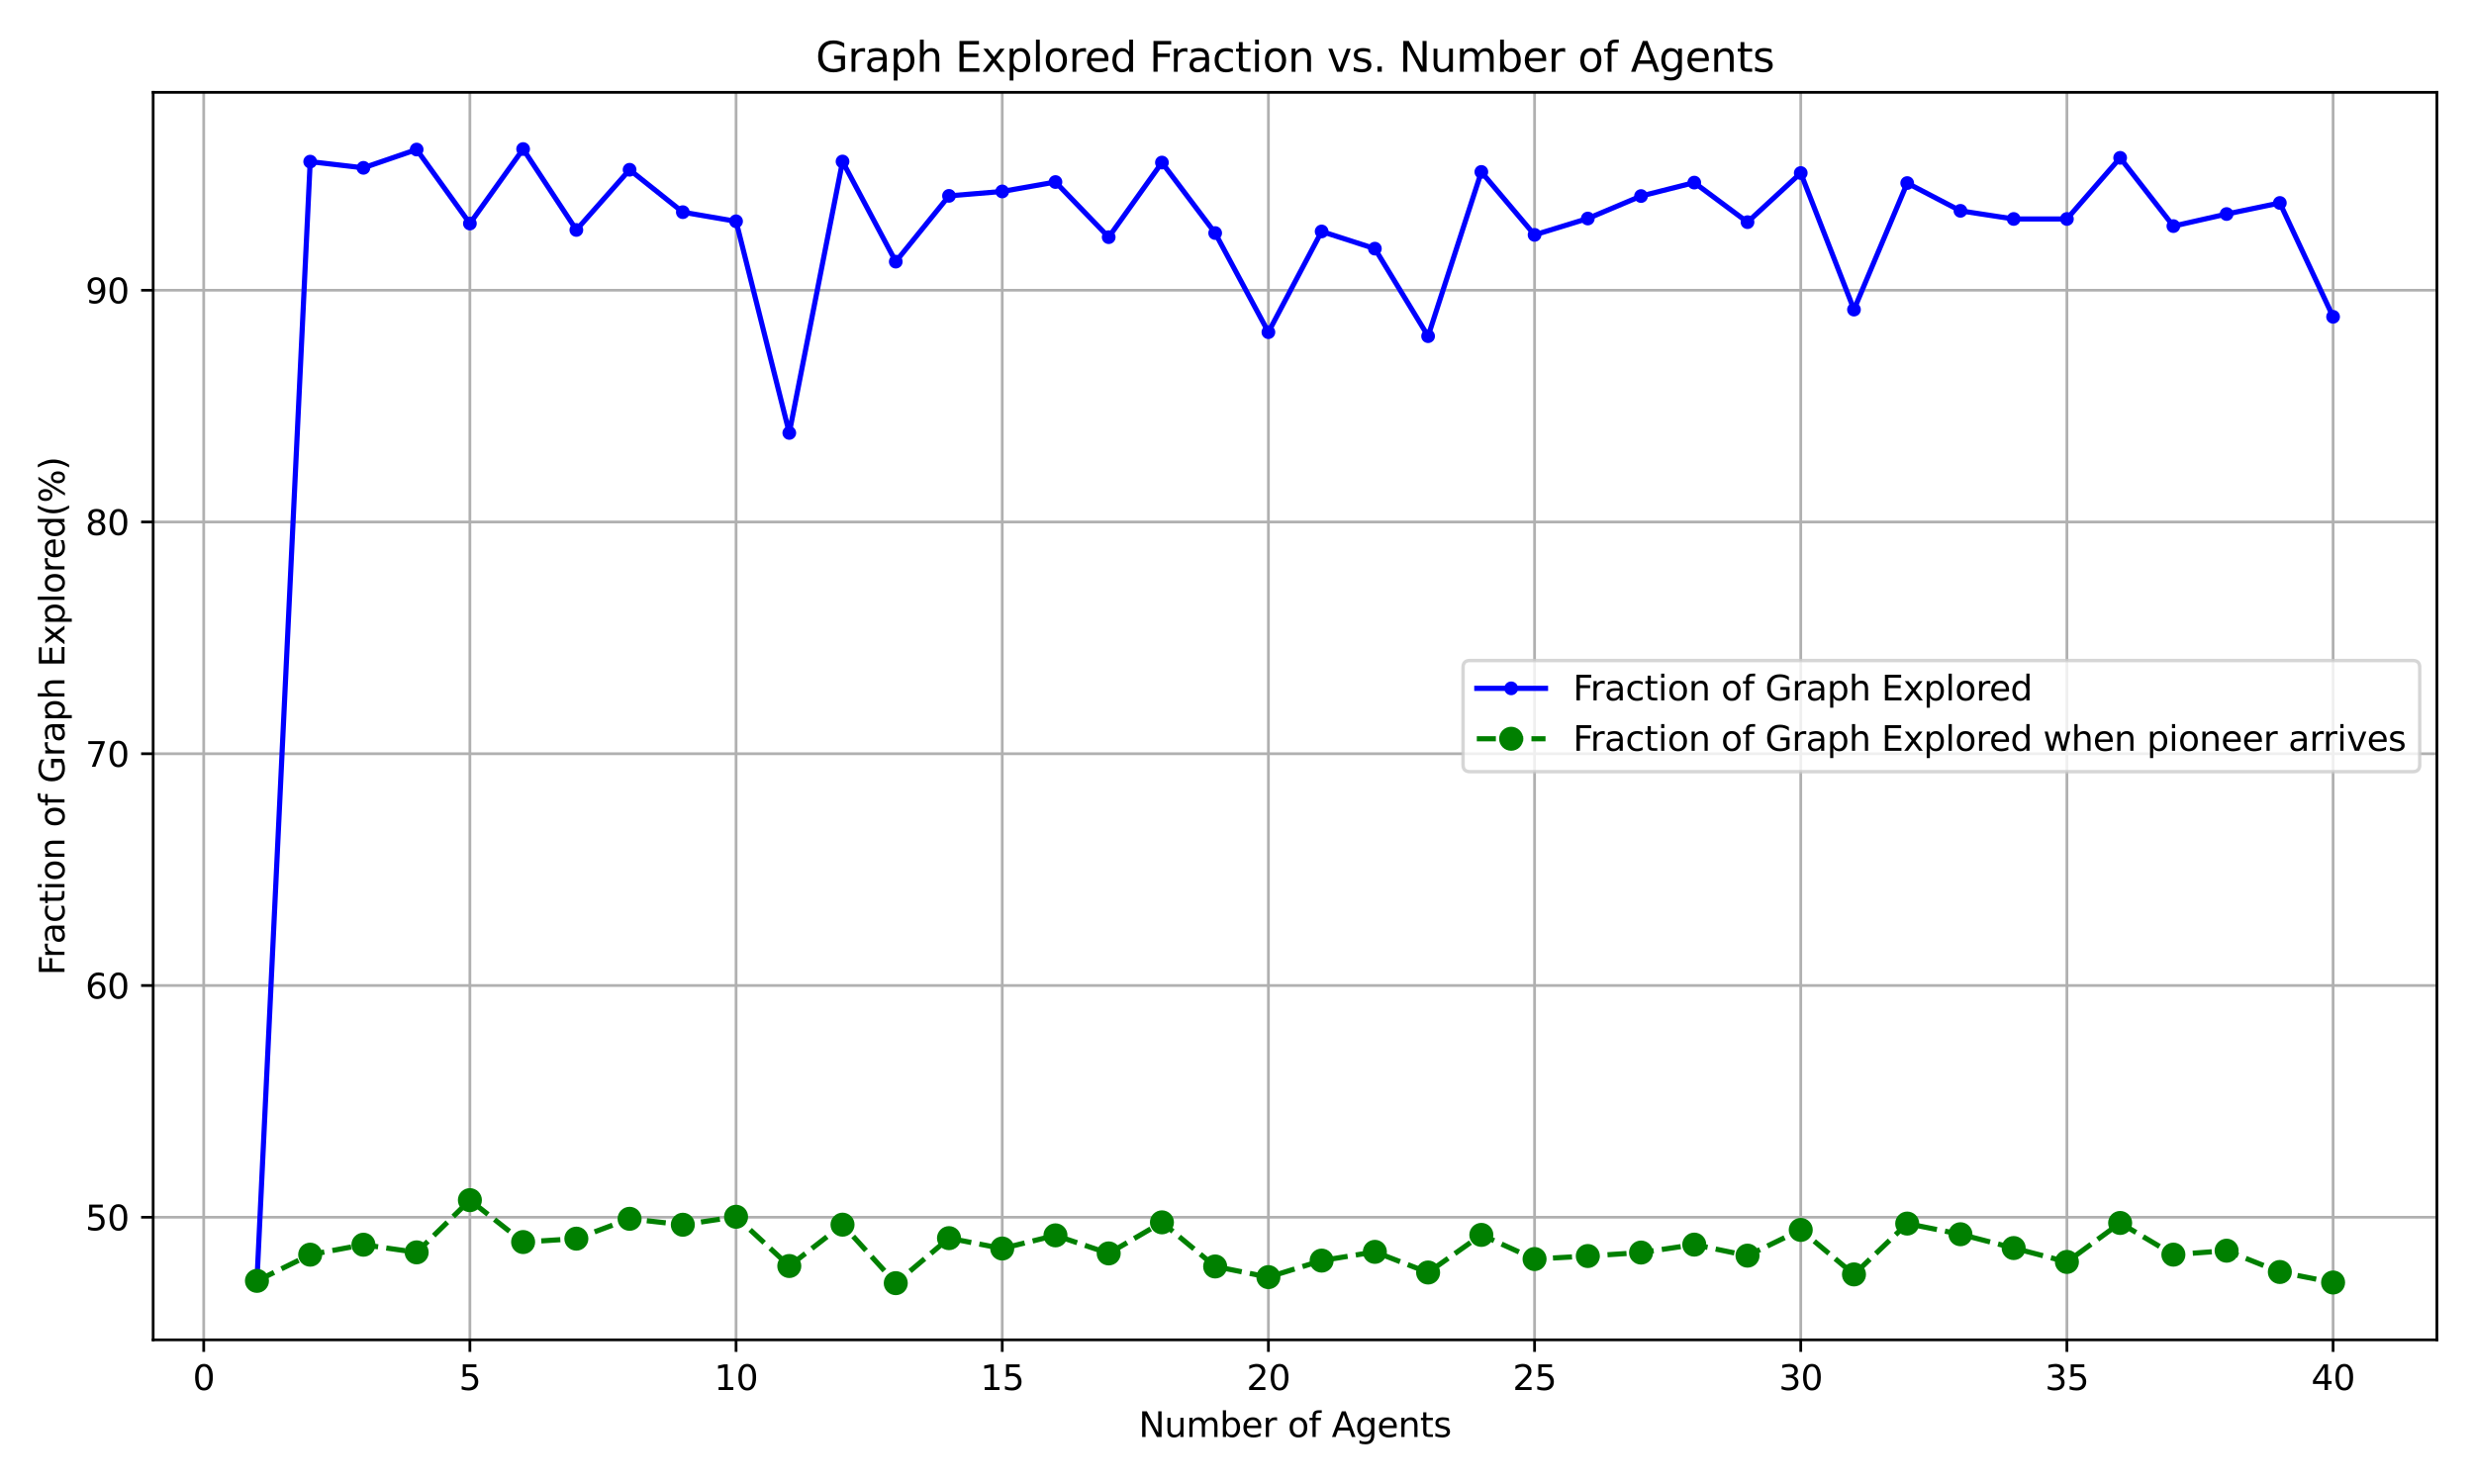 <?xml version="1.0" encoding="utf-8" standalone="no"?>
<!DOCTYPE svg PUBLIC "-//W3C//DTD SVG 1.1//EN"
  "http://www.w3.org/Graphics/SVG/1.1/DTD/svg11.dtd">
<svg xmlns:xlink="http://www.w3.org/1999/xlink" width="720pt" height="432pt" viewBox="0 0 720 432" xmlns="http://www.w3.org/2000/svg" version="1.1">
 <defs>
  <style type="text/css">*{stroke-linejoin: round; stroke-linecap: butt}</style>
 </defs>
 <g id="figure_1">
  <g id="patch_1">
   <path d="M 0 432 
L 720 432 
L 720 0 
L 0 0 
z
" style="fill: #ffffff"/>
  </g>
  <g id="axes_1">
   <g id="patch_2">
    <path d="M 44.57 390.04 
L 709.2 390.04 
L 709.2 26.88 
L 44.57 26.88 
z
" style="fill: #ffffff"/>
   </g>
   <g id="matplotlib.axis_1">
    <g id="xtick_1">
     <g id="line2d_1">
      <path d="M 59.288 390.04 
L 59.288 26.88 
" clip-path="url(#p4f75da5f5d)" style="fill: none; stroke: #b0b0b0; stroke-width: 0.8; stroke-linecap: square"/>
     </g>
     <g id="line2d_2">
      <defs>
       <path id="mcc6ee1fbba" d="M 0 0 
L 0 3.5 
" style="stroke: #000000; stroke-width: 0.8"/>
      </defs>
      <g>
       <use xlink:href="#mcc6ee1fbba" x="59.288" y="390.04" style="stroke: #000000; stroke-width: 0.8"/>
      </g>
     </g>
     <g id="text_1">
      <!-- 0 -->
      <g transform="translate(56.107 404.638) scale(0.1 -0.1)">
       <defs>
        <path id="DejaVuSans-30" d="M 2034 4250 
Q 1547 4250 1301 3770 
Q 1056 3291 1056 2328 
Q 1056 1369 1301 889 
Q 1547 409 2034 409 
Q 2525 409 2770 889 
Q 3016 1369 3016 2328 
Q 3016 3291 2770 3770 
Q 2525 4250 2034 4250 
z
M 2034 4750 
Q 2819 4750 3233 4129 
Q 3647 3509 3647 2328 
Q 3647 1150 3233 529 
Q 2819 -91 2034 -91 
Q 1250 -91 836 529 
Q 422 1150 422 2328 
Q 422 3509 836 4129 
Q 1250 4750 2034 4750 
z
" transform="scale(0.016)"/>
       </defs>
       <use xlink:href="#DejaVuSans-30"/>
      </g>
     </g>
    </g>
    <g id="xtick_2">
     <g id="line2d_3">
      <path d="M 136.751 390.04 
L 136.751 26.88 
" clip-path="url(#p4f75da5f5d)" style="fill: none; stroke: #b0b0b0; stroke-width: 0.8; stroke-linecap: square"/>
     </g>
     <g id="line2d_4">
      <g>
       <use xlink:href="#mcc6ee1fbba" x="136.751" y="390.04" style="stroke: #000000; stroke-width: 0.8"/>
      </g>
     </g>
     <g id="text_2">
      <!-- 5 -->
      <g transform="translate(133.569 404.638) scale(0.1 -0.1)">
       <defs>
        <path id="DejaVuSans-35" d="M 691 4666 
L 3169 4666 
L 3169 4134 
L 1269 4134 
L 1269 2991 
Q 1406 3038 1543 3061 
Q 1681 3084 1819 3084 
Q 2600 3084 3056 2656 
Q 3513 2228 3513 1497 
Q 3513 744 3044 326 
Q 2575 -91 1722 -91 
Q 1428 -91 1123 -41 
Q 819 9 494 109 
L 494 744 
Q 775 591 1075 516 
Q 1375 441 1709 441 
Q 2250 441 2565 725 
Q 2881 1009 2881 1497 
Q 2881 1984 2565 2268 
Q 2250 2553 1709 2553 
Q 1456 2553 1204 2497 
Q 953 2441 691 2322 
L 691 4666 
z
" transform="scale(0.016)"/>
       </defs>
       <use xlink:href="#DejaVuSans-35"/>
      </g>
     </g>
    </g>
    <g id="xtick_3">
     <g id="line2d_5">
      <path d="M 214.213 390.04 
L 214.213 26.88 
" clip-path="url(#p4f75da5f5d)" style="fill: none; stroke: #b0b0b0; stroke-width: 0.8; stroke-linecap: square"/>
     </g>
     <g id="line2d_6">
      <g>
       <use xlink:href="#mcc6ee1fbba" x="214.213" y="390.04" style="stroke: #000000; stroke-width: 0.8"/>
      </g>
     </g>
     <g id="text_3">
      <!-- 10 -->
      <g transform="translate(207.851 404.638) scale(0.1 -0.1)">
       <defs>
        <path id="DejaVuSans-31" d="M 794 531 
L 1825 531 
L 1825 4091 
L 703 3866 
L 703 4441 
L 1819 4666 
L 2450 4666 
L 2450 531 
L 3481 531 
L 3481 0 
L 794 0 
L 794 531 
z
" transform="scale(0.016)"/>
       </defs>
       <use xlink:href="#DejaVuSans-31"/>
       <use xlink:href="#DejaVuSans-30" x="63.623"/>
      </g>
     </g>
    </g>
    <g id="xtick_4">
     <g id="line2d_7">
      <path d="M 291.676 390.04 
L 291.676 26.88 
" clip-path="url(#p4f75da5f5d)" style="fill: none; stroke: #b0b0b0; stroke-width: 0.8; stroke-linecap: square"/>
     </g>
     <g id="line2d_8">
      <g>
       <use xlink:href="#mcc6ee1fbba" x="291.676" y="390.04" style="stroke: #000000; stroke-width: 0.8"/>
      </g>
     </g>
     <g id="text_4">
      <!-- 15 -->
      <g transform="translate(285.314 404.638) scale(0.1 -0.1)">
       <use xlink:href="#DejaVuSans-31"/>
       <use xlink:href="#DejaVuSans-35" x="63.623"/>
      </g>
     </g>
    </g>
    <g id="xtick_5">
     <g id="line2d_9">
      <path d="M 369.139 390.04 
L 369.139 26.88 
" clip-path="url(#p4f75da5f5d)" style="fill: none; stroke: #b0b0b0; stroke-width: 0.8; stroke-linecap: square"/>
     </g>
     <g id="line2d_10">
      <g>
       <use xlink:href="#mcc6ee1fbba" x="369.139" y="390.04" style="stroke: #000000; stroke-width: 0.8"/>
      </g>
     </g>
     <g id="text_5">
      <!-- 20 -->
      <g transform="translate(362.776 404.638) scale(0.1 -0.1)">
       <defs>
        <path id="DejaVuSans-32" d="M 1228 531 
L 3431 531 
L 3431 0 
L 469 0 
L 469 531 
Q 828 903 1448 1529 
Q 2069 2156 2228 2338 
Q 2531 2678 2651 2914 
Q 2772 3150 2772 3378 
Q 2772 3750 2511 3984 
Q 2250 4219 1831 4219 
Q 1534 4219 1204 4116 
Q 875 4013 500 3803 
L 500 4441 
Q 881 4594 1212 4672 
Q 1544 4750 1819 4750 
Q 2544 4750 2975 4387 
Q 3406 4025 3406 3419 
Q 3406 3131 3298 2873 
Q 3191 2616 2906 2266 
Q 2828 2175 2409 1742 
Q 1991 1309 1228 531 
z
" transform="scale(0.016)"/>
       </defs>
       <use xlink:href="#DejaVuSans-32"/>
       <use xlink:href="#DejaVuSans-30" x="63.623"/>
      </g>
     </g>
    </g>
    <g id="xtick_6">
     <g id="line2d_11">
      <path d="M 446.601 390.04 
L 446.601 26.88 
" clip-path="url(#p4f75da5f5d)" style="fill: none; stroke: #b0b0b0; stroke-width: 0.8; stroke-linecap: square"/>
     </g>
     <g id="line2d_12">
      <g>
       <use xlink:href="#mcc6ee1fbba" x="446.601" y="390.04" style="stroke: #000000; stroke-width: 0.8"/>
      </g>
     </g>
     <g id="text_6">
      <!-- 25 -->
      <g transform="translate(440.239 404.638) scale(0.1 -0.1)">
       <use xlink:href="#DejaVuSans-32"/>
       <use xlink:href="#DejaVuSans-35" x="63.623"/>
      </g>
     </g>
    </g>
    <g id="xtick_7">
     <g id="line2d_13">
      <path d="M 524.064 390.04 
L 524.064 26.88 
" clip-path="url(#p4f75da5f5d)" style="fill: none; stroke: #b0b0b0; stroke-width: 0.8; stroke-linecap: square"/>
     </g>
     <g id="line2d_14">
      <g>
       <use xlink:href="#mcc6ee1fbba" x="524.064" y="390.04" style="stroke: #000000; stroke-width: 0.8"/>
      </g>
     </g>
     <g id="text_7">
      <!-- 30 -->
      <g transform="translate(517.702 404.638) scale(0.1 -0.1)">
       <defs>
        <path id="DejaVuSans-33" d="M 2597 2516 
Q 3050 2419 3304 2112 
Q 3559 1806 3559 1356 
Q 3559 666 3084 287 
Q 2609 -91 1734 -91 
Q 1441 -91 1130 -33 
Q 819 25 488 141 
L 488 750 
Q 750 597 1062 519 
Q 1375 441 1716 441 
Q 2309 441 2620 675 
Q 2931 909 2931 1356 
Q 2931 1769 2642 2001 
Q 2353 2234 1838 2234 
L 1294 2234 
L 1294 2753 
L 1863 2753 
Q 2328 2753 2575 2939 
Q 2822 3125 2822 3475 
Q 2822 3834 2567 4026 
Q 2313 4219 1838 4219 
Q 1578 4219 1281 4162 
Q 984 4106 628 3988 
L 628 4550 
Q 988 4650 1302 4700 
Q 1616 4750 1894 4750 
Q 2613 4750 3031 4423 
Q 3450 4097 3450 3541 
Q 3450 3153 3228 2886 
Q 3006 2619 2597 2516 
z
" transform="scale(0.016)"/>
       </defs>
       <use xlink:href="#DejaVuSans-33"/>
       <use xlink:href="#DejaVuSans-30" x="63.623"/>
      </g>
     </g>
    </g>
    <g id="xtick_8">
     <g id="line2d_15">
      <path d="M 601.527 390.04 
L 601.527 26.88 
" clip-path="url(#p4f75da5f5d)" style="fill: none; stroke: #b0b0b0; stroke-width: 0.8; stroke-linecap: square"/>
     </g>
     <g id="line2d_16">
      <g>
       <use xlink:href="#mcc6ee1fbba" x="601.527" y="390.04" style="stroke: #000000; stroke-width: 0.8"/>
      </g>
     </g>
     <g id="text_8">
      <!-- 35 -->
      <g transform="translate(595.164 404.638) scale(0.1 -0.1)">
       <use xlink:href="#DejaVuSans-33"/>
       <use xlink:href="#DejaVuSans-35" x="63.623"/>
      </g>
     </g>
    </g>
    <g id="xtick_9">
     <g id="line2d_17">
      <path d="M 678.99 390.04 
L 678.99 26.88 
" clip-path="url(#p4f75da5f5d)" style="fill: none; stroke: #b0b0b0; stroke-width: 0.8; stroke-linecap: square"/>
     </g>
     <g id="line2d_18">
      <g>
       <use xlink:href="#mcc6ee1fbba" x="678.99" y="390.04" style="stroke: #000000; stroke-width: 0.8"/>
      </g>
     </g>
     <g id="text_9">
      <!-- 40 -->
      <g transform="translate(672.627 404.638) scale(0.1 -0.1)">
       <defs>
        <path id="DejaVuSans-34" d="M 2419 4116 
L 825 1625 
L 2419 1625 
L 2419 4116 
z
M 2253 4666 
L 3047 4666 
L 3047 1625 
L 3713 1625 
L 3713 1100 
L 3047 1100 
L 3047 0 
L 2419 0 
L 2419 1100 
L 313 1100 
L 313 1709 
L 2253 4666 
z
" transform="scale(0.016)"/>
       </defs>
       <use xlink:href="#DejaVuSans-34"/>
       <use xlink:href="#DejaVuSans-30" x="63.623"/>
      </g>
     </g>
    </g>
    <g id="text_10">
     <!-- Number of Agents -->
     <g transform="translate(331.397 418.317) scale(0.1 -0.1)">
      <defs>
       <path id="DejaVuSans-4e" d="M 628 4666 
L 1478 4666 
L 3547 763 
L 3547 4666 
L 4159 4666 
L 4159 0 
L 3309 0 
L 1241 3903 
L 1241 0 
L 628 0 
L 628 4666 
z
" transform="scale(0.016)"/>
       <path id="DejaVuSans-75" d="M 544 1381 
L 544 3500 
L 1119 3500 
L 1119 1403 
Q 1119 906 1312 657 
Q 1506 409 1894 409 
Q 2359 409 2629 706 
Q 2900 1003 2900 1516 
L 2900 3500 
L 3475 3500 
L 3475 0 
L 2900 0 
L 2900 538 
Q 2691 219 2414 64 
Q 2138 -91 1772 -91 
Q 1169 -91 856 284 
Q 544 659 544 1381 
z
M 1991 3584 
L 1991 3584 
z
" transform="scale(0.016)"/>
       <path id="DejaVuSans-6d" d="M 3328 2828 
Q 3544 3216 3844 3400 
Q 4144 3584 4550 3584 
Q 5097 3584 5394 3201 
Q 5691 2819 5691 2113 
L 5691 0 
L 5113 0 
L 5113 2094 
Q 5113 2597 4934 2840 
Q 4756 3084 4391 3084 
Q 3944 3084 3684 2787 
Q 3425 2491 3425 1978 
L 3425 0 
L 2847 0 
L 2847 2094 
Q 2847 2600 2669 2842 
Q 2491 3084 2119 3084 
Q 1678 3084 1418 2786 
Q 1159 2488 1159 1978 
L 1159 0 
L 581 0 
L 581 3500 
L 1159 3500 
L 1159 2956 
Q 1356 3278 1631 3431 
Q 1906 3584 2284 3584 
Q 2666 3584 2933 3390 
Q 3200 3197 3328 2828 
z
" transform="scale(0.016)"/>
       <path id="DejaVuSans-62" d="M 3116 1747 
Q 3116 2381 2855 2742 
Q 2594 3103 2138 3103 
Q 1681 3103 1420 2742 
Q 1159 2381 1159 1747 
Q 1159 1113 1420 752 
Q 1681 391 2138 391 
Q 2594 391 2855 752 
Q 3116 1113 3116 1747 
z
M 1159 2969 
Q 1341 3281 1617 3432 
Q 1894 3584 2278 3584 
Q 2916 3584 3314 3078 
Q 3713 2572 3713 1747 
Q 3713 922 3314 415 
Q 2916 -91 2278 -91 
Q 1894 -91 1617 61 
Q 1341 213 1159 525 
L 1159 0 
L 581 0 
L 581 4863 
L 1159 4863 
L 1159 2969 
z
" transform="scale(0.016)"/>
       <path id="DejaVuSans-65" d="M 3597 1894 
L 3597 1613 
L 953 1613 
Q 991 1019 1311 708 
Q 1631 397 2203 397 
Q 2534 397 2845 478 
Q 3156 559 3463 722 
L 3463 178 
Q 3153 47 2828 -22 
Q 2503 -91 2169 -91 
Q 1331 -91 842 396 
Q 353 884 353 1716 
Q 353 2575 817 3079 
Q 1281 3584 2069 3584 
Q 2775 3584 3186 3129 
Q 3597 2675 3597 1894 
z
M 3022 2063 
Q 3016 2534 2758 2815 
Q 2500 3097 2075 3097 
Q 1594 3097 1305 2825 
Q 1016 2553 972 2059 
L 3022 2063 
z
" transform="scale(0.016)"/>
       <path id="DejaVuSans-72" d="M 2631 2963 
Q 2534 3019 2420 3045 
Q 2306 3072 2169 3072 
Q 1681 3072 1420 2755 
Q 1159 2438 1159 1844 
L 1159 0 
L 581 0 
L 581 3500 
L 1159 3500 
L 1159 2956 
Q 1341 3275 1631 3429 
Q 1922 3584 2338 3584 
Q 2397 3584 2469 3576 
Q 2541 3569 2628 3553 
L 2631 2963 
z
" transform="scale(0.016)"/>
       <path id="DejaVuSans-20" transform="scale(0.016)"/>
       <path id="DejaVuSans-6f" d="M 1959 3097 
Q 1497 3097 1228 2736 
Q 959 2375 959 1747 
Q 959 1119 1226 758 
Q 1494 397 1959 397 
Q 2419 397 2687 759 
Q 2956 1122 2956 1747 
Q 2956 2369 2687 2733 
Q 2419 3097 1959 3097 
z
M 1959 3584 
Q 2709 3584 3137 3096 
Q 3566 2609 3566 1747 
Q 3566 888 3137 398 
Q 2709 -91 1959 -91 
Q 1206 -91 779 398 
Q 353 888 353 1747 
Q 353 2609 779 3096 
Q 1206 3584 1959 3584 
z
" transform="scale(0.016)"/>
       <path id="DejaVuSans-66" d="M 2375 4863 
L 2375 4384 
L 1825 4384 
Q 1516 4384 1395 4259 
Q 1275 4134 1275 3809 
L 1275 3500 
L 2222 3500 
L 2222 3053 
L 1275 3053 
L 1275 0 
L 697 0 
L 697 3053 
L 147 3053 
L 147 3500 
L 697 3500 
L 697 3744 
Q 697 4328 969 4595 
Q 1241 4863 1831 4863 
L 2375 4863 
z
" transform="scale(0.016)"/>
       <path id="DejaVuSans-41" d="M 2188 4044 
L 1331 1722 
L 3047 1722 
L 2188 4044 
z
M 1831 4666 
L 2547 4666 
L 4325 0 
L 3669 0 
L 3244 1197 
L 1141 1197 
L 716 0 
L 50 0 
L 1831 4666 
z
" transform="scale(0.016)"/>
       <path id="DejaVuSans-67" d="M 2906 1791 
Q 2906 2416 2648 2759 
Q 2391 3103 1925 3103 
Q 1463 3103 1205 2759 
Q 947 2416 947 1791 
Q 947 1169 1205 825 
Q 1463 481 1925 481 
Q 2391 481 2648 825 
Q 2906 1169 2906 1791 
z
M 3481 434 
Q 3481 -459 3084 -895 
Q 2688 -1331 1869 -1331 
Q 1566 -1331 1297 -1286 
Q 1028 -1241 775 -1147 
L 775 -588 
Q 1028 -725 1275 -790 
Q 1522 -856 1778 -856 
Q 2344 -856 2625 -561 
Q 2906 -266 2906 331 
L 2906 616 
Q 2728 306 2450 153 
Q 2172 0 1784 0 
Q 1141 0 747 490 
Q 353 981 353 1791 
Q 353 2603 747 3093 
Q 1141 3584 1784 3584 
Q 2172 3584 2450 3431 
Q 2728 3278 2906 2969 
L 2906 3500 
L 3481 3500 
L 3481 434 
z
" transform="scale(0.016)"/>
       <path id="DejaVuSans-6e" d="M 3513 2113 
L 3513 0 
L 2938 0 
L 2938 2094 
Q 2938 2591 2744 2837 
Q 2550 3084 2163 3084 
Q 1697 3084 1428 2787 
Q 1159 2491 1159 1978 
L 1159 0 
L 581 0 
L 581 3500 
L 1159 3500 
L 1159 2956 
Q 1366 3272 1645 3428 
Q 1925 3584 2291 3584 
Q 2894 3584 3203 3211 
Q 3513 2838 3513 2113 
z
" transform="scale(0.016)"/>
       <path id="DejaVuSans-74" d="M 1172 4494 
L 1172 3500 
L 2356 3500 
L 2356 3053 
L 1172 3053 
L 1172 1153 
Q 1172 725 1289 603 
Q 1406 481 1766 481 
L 2356 481 
L 2356 0 
L 1766 0 
Q 1100 0 847 248 
Q 594 497 594 1153 
L 594 3053 
L 172 3053 
L 172 3500 
L 594 3500 
L 594 4494 
L 1172 4494 
z
" transform="scale(0.016)"/>
       <path id="DejaVuSans-73" d="M 2834 3397 
L 2834 2853 
Q 2591 2978 2328 3040 
Q 2066 3103 1784 3103 
Q 1356 3103 1142 2972 
Q 928 2841 928 2578 
Q 928 2378 1081 2264 
Q 1234 2150 1697 2047 
L 1894 2003 
Q 2506 1872 2764 1633 
Q 3022 1394 3022 966 
Q 3022 478 2636 193 
Q 2250 -91 1575 -91 
Q 1294 -91 989 -36 
Q 684 19 347 128 
L 347 722 
Q 666 556 975 473 
Q 1284 391 1588 391 
Q 1994 391 2212 530 
Q 2431 669 2431 922 
Q 2431 1156 2273 1281 
Q 2116 1406 1581 1522 
L 1381 1569 
Q 847 1681 609 1914 
Q 372 2147 372 2553 
Q 372 3047 722 3315 
Q 1072 3584 1716 3584 
Q 2034 3584 2315 3537 
Q 2597 3491 2834 3397 
z
" transform="scale(0.016)"/>
      </defs>
      <use xlink:href="#DejaVuSans-4e"/>
      <use xlink:href="#DejaVuSans-75" x="74.805"/>
      <use xlink:href="#DejaVuSans-6d" x="138.184"/>
      <use xlink:href="#DejaVuSans-62" x="235.596"/>
      <use xlink:href="#DejaVuSans-65" x="299.072"/>
      <use xlink:href="#DejaVuSans-72" x="360.596"/>
      <use xlink:href="#DejaVuSans-20" x="401.709"/>
      <use xlink:href="#DejaVuSans-6f" x="433.496"/>
      <use xlink:href="#DejaVuSans-66" x="494.678"/>
      <use xlink:href="#DejaVuSans-20" x="529.883"/>
      <use xlink:href="#DejaVuSans-41" x="561.67"/>
      <use xlink:href="#DejaVuSans-67" x="630.078"/>
      <use xlink:href="#DejaVuSans-65" x="693.555"/>
      <use xlink:href="#DejaVuSans-6e" x="755.078"/>
      <use xlink:href="#DejaVuSans-74" x="818.457"/>
      <use xlink:href="#DejaVuSans-73" x="857.666"/>
     </g>
    </g>
   </g>
   <g id="matplotlib.axis_2">
    <g id="ytick_1">
     <g id="line2d_19">
      <path d="M 44.57 354.344 
L 709.2 354.344 
" clip-path="url(#p4f75da5f5d)" style="fill: none; stroke: #b0b0b0; stroke-width: 0.8; stroke-linecap: square"/>
     </g>
     <g id="line2d_20">
      <defs>
       <path id="md3737a9632" d="M 0 0 
L -3.5 0 
" style="stroke: #000000; stroke-width: 0.8"/>
      </defs>
      <g>
       <use xlink:href="#md3737a9632" x="44.57" y="354.344" style="stroke: #000000; stroke-width: 0.8"/>
      </g>
     </g>
     <g id="text_11">
      <!-- 50 -->
      <g transform="translate(24.845 358.144) scale(0.1 -0.1)">
       <use xlink:href="#DejaVuSans-35"/>
       <use xlink:href="#DejaVuSans-30" x="63.623"/>
      </g>
     </g>
    </g>
    <g id="ytick_2">
     <g id="line2d_21">
      <path d="M 44.57 286.88 
L 709.2 286.88 
" clip-path="url(#p4f75da5f5d)" style="fill: none; stroke: #b0b0b0; stroke-width: 0.8; stroke-linecap: square"/>
     </g>
     <g id="line2d_22">
      <g>
       <use xlink:href="#md3737a9632" x="44.57" y="286.88" style="stroke: #000000; stroke-width: 0.8"/>
      </g>
     </g>
     <g id="text_12">
      <!-- 60 -->
      <g transform="translate(24.845 290.68) scale(0.1 -0.1)">
       <defs>
        <path id="DejaVuSans-36" d="M 2113 2584 
Q 1688 2584 1439 2293 
Q 1191 2003 1191 1497 
Q 1191 994 1439 701 
Q 1688 409 2113 409 
Q 2538 409 2786 701 
Q 3034 994 3034 1497 
Q 3034 2003 2786 2293 
Q 2538 2584 2113 2584 
z
M 3366 4563 
L 3366 3988 
Q 3128 4100 2886 4159 
Q 2644 4219 2406 4219 
Q 1781 4219 1451 3797 
Q 1122 3375 1075 2522 
Q 1259 2794 1537 2939 
Q 1816 3084 2150 3084 
Q 2853 3084 3261 2657 
Q 3669 2231 3669 1497 
Q 3669 778 3244 343 
Q 2819 -91 2113 -91 
Q 1303 -91 875 529 
Q 447 1150 447 2328 
Q 447 3434 972 4092 
Q 1497 4750 2381 4750 
Q 2619 4750 2861 4703 
Q 3103 4656 3366 4563 
z
" transform="scale(0.016)"/>
       </defs>
       <use xlink:href="#DejaVuSans-36"/>
       <use xlink:href="#DejaVuSans-30" x="63.623"/>
      </g>
     </g>
    </g>
    <g id="ytick_3">
     <g id="line2d_23">
      <path d="M 44.57 219.416 
L 709.2 219.416 
" clip-path="url(#p4f75da5f5d)" style="fill: none; stroke: #b0b0b0; stroke-width: 0.8; stroke-linecap: square"/>
     </g>
     <g id="line2d_24">
      <g>
       <use xlink:href="#md3737a9632" x="44.57" y="219.416" style="stroke: #000000; stroke-width: 0.8"/>
      </g>
     </g>
     <g id="text_13">
      <!-- 70 -->
      <g transform="translate(24.845 223.215) scale(0.1 -0.1)">
       <defs>
        <path id="DejaVuSans-37" d="M 525 4666 
L 3525 4666 
L 3525 4397 
L 1831 0 
L 1172 0 
L 2766 4134 
L 525 4134 
L 525 4666 
z
" transform="scale(0.016)"/>
       </defs>
       <use xlink:href="#DejaVuSans-37"/>
       <use xlink:href="#DejaVuSans-30" x="63.623"/>
      </g>
     </g>
    </g>
    <g id="ytick_4">
     <g id="line2d_25">
      <path d="M 44.57 151.952 
L 709.2 151.952 
" clip-path="url(#p4f75da5f5d)" style="fill: none; stroke: #b0b0b0; stroke-width: 0.8; stroke-linecap: square"/>
     </g>
     <g id="line2d_26">
      <g>
       <use xlink:href="#md3737a9632" x="44.57" y="151.952" style="stroke: #000000; stroke-width: 0.8"/>
      </g>
     </g>
     <g id="text_14">
      <!-- 80 -->
      <g transform="translate(24.845 155.751) scale(0.1 -0.1)">
       <defs>
        <path id="DejaVuSans-38" d="M 2034 2216 
Q 1584 2216 1326 1975 
Q 1069 1734 1069 1313 
Q 1069 891 1326 650 
Q 1584 409 2034 409 
Q 2484 409 2743 651 
Q 3003 894 3003 1313 
Q 3003 1734 2745 1975 
Q 2488 2216 2034 2216 
z
M 1403 2484 
Q 997 2584 770 2862 
Q 544 3141 544 3541 
Q 544 4100 942 4425 
Q 1341 4750 2034 4750 
Q 2731 4750 3128 4425 
Q 3525 4100 3525 3541 
Q 3525 3141 3298 2862 
Q 3072 2584 2669 2484 
Q 3125 2378 3379 2068 
Q 3634 1759 3634 1313 
Q 3634 634 3220 271 
Q 2806 -91 2034 -91 
Q 1263 -91 848 271 
Q 434 634 434 1313 
Q 434 1759 690 2068 
Q 947 2378 1403 2484 
z
M 1172 3481 
Q 1172 3119 1398 2916 
Q 1625 2713 2034 2713 
Q 2441 2713 2670 2916 
Q 2900 3119 2900 3481 
Q 2900 3844 2670 4047 
Q 2441 4250 2034 4250 
Q 1625 4250 1398 4047 
Q 1172 3844 1172 3481 
z
" transform="scale(0.016)"/>
       </defs>
       <use xlink:href="#DejaVuSans-38"/>
       <use xlink:href="#DejaVuSans-30" x="63.623"/>
      </g>
     </g>
    </g>
    <g id="ytick_5">
     <g id="line2d_27">
      <path d="M 44.57 84.488 
L 709.2 84.488 
" clip-path="url(#p4f75da5f5d)" style="fill: none; stroke: #b0b0b0; stroke-width: 0.8; stroke-linecap: square"/>
     </g>
     <g id="line2d_28">
      <g>
       <use xlink:href="#md3737a9632" x="44.57" y="84.488" style="stroke: #000000; stroke-width: 0.8"/>
      </g>
     </g>
     <g id="text_15">
      <!-- 90 -->
      <g transform="translate(24.845 88.287) scale(0.1 -0.1)">
       <defs>
        <path id="DejaVuSans-39" d="M 703 97 
L 703 672 
Q 941 559 1184 500 
Q 1428 441 1663 441 
Q 2288 441 2617 861 
Q 2947 1281 2994 2138 
Q 2813 1869 2534 1725 
Q 2256 1581 1919 1581 
Q 1219 1581 811 2004 
Q 403 2428 403 3163 
Q 403 3881 828 4315 
Q 1253 4750 1959 4750 
Q 2769 4750 3195 4129 
Q 3622 3509 3622 2328 
Q 3622 1225 3098 567 
Q 2575 -91 1691 -91 
Q 1453 -91 1209 -44 
Q 966 3 703 97 
z
M 1959 2075 
Q 2384 2075 2632 2365 
Q 2881 2656 2881 3163 
Q 2881 3666 2632 3958 
Q 2384 4250 1959 4250 
Q 1534 4250 1286 3958 
Q 1038 3666 1038 3163 
Q 1038 2656 1286 2365 
Q 1534 2075 1959 2075 
z
" transform="scale(0.016)"/>
       </defs>
       <use xlink:href="#DejaVuSans-39"/>
       <use xlink:href="#DejaVuSans-30" x="63.623"/>
      </g>
     </g>
    </g>
    <g id="text_16">
     <!-- Fraction of Graph Explored(%) -->
     <g transform="translate(18.765 283.93) rotate(-90) scale(0.1 -0.1)">
      <defs>
       <path id="DejaVuSans-46" d="M 628 4666 
L 3309 4666 
L 3309 4134 
L 1259 4134 
L 1259 2759 
L 3109 2759 
L 3109 2228 
L 1259 2228 
L 1259 0 
L 628 0 
L 628 4666 
z
" transform="scale(0.016)"/>
       <path id="DejaVuSans-61" d="M 2194 1759 
Q 1497 1759 1228 1600 
Q 959 1441 959 1056 
Q 959 750 1161 570 
Q 1363 391 1709 391 
Q 2188 391 2477 730 
Q 2766 1069 2766 1631 
L 2766 1759 
L 2194 1759 
z
M 3341 1997 
L 3341 0 
L 2766 0 
L 2766 531 
Q 2569 213 2275 61 
Q 1981 -91 1556 -91 
Q 1019 -91 701 211 
Q 384 513 384 1019 
Q 384 1609 779 1909 
Q 1175 2209 1959 2209 
L 2766 2209 
L 2766 2266 
Q 2766 2663 2505 2880 
Q 2244 3097 1772 3097 
Q 1472 3097 1187 3025 
Q 903 2953 641 2809 
L 641 3341 
Q 956 3463 1253 3523 
Q 1550 3584 1831 3584 
Q 2591 3584 2966 3190 
Q 3341 2797 3341 1997 
z
" transform="scale(0.016)"/>
       <path id="DejaVuSans-63" d="M 3122 3366 
L 3122 2828 
Q 2878 2963 2633 3030 
Q 2388 3097 2138 3097 
Q 1578 3097 1268 2742 
Q 959 2388 959 1747 
Q 959 1106 1268 751 
Q 1578 397 2138 397 
Q 2388 397 2633 464 
Q 2878 531 3122 666 
L 3122 134 
Q 2881 22 2623 -34 
Q 2366 -91 2075 -91 
Q 1284 -91 818 406 
Q 353 903 353 1747 
Q 353 2603 823 3093 
Q 1294 3584 2113 3584 
Q 2378 3584 2631 3529 
Q 2884 3475 3122 3366 
z
" transform="scale(0.016)"/>
       <path id="DejaVuSans-69" d="M 603 3500 
L 1178 3500 
L 1178 0 
L 603 0 
L 603 3500 
z
M 603 4863 
L 1178 4863 
L 1178 4134 
L 603 4134 
L 603 4863 
z
" transform="scale(0.016)"/>
       <path id="DejaVuSans-47" d="M 3809 666 
L 3809 1919 
L 2778 1919 
L 2778 2438 
L 4434 2438 
L 4434 434 
Q 4069 175 3628 42 
Q 3188 -91 2688 -91 
Q 1594 -91 976 548 
Q 359 1188 359 2328 
Q 359 3472 976 4111 
Q 1594 4750 2688 4750 
Q 3144 4750 3555 4637 
Q 3966 4525 4313 4306 
L 4313 3634 
Q 3963 3931 3569 4081 
Q 3175 4231 2741 4231 
Q 1884 4231 1454 3753 
Q 1025 3275 1025 2328 
Q 1025 1384 1454 906 
Q 1884 428 2741 428 
Q 3075 428 3337 486 
Q 3600 544 3809 666 
z
" transform="scale(0.016)"/>
       <path id="DejaVuSans-70" d="M 1159 525 
L 1159 -1331 
L 581 -1331 
L 581 3500 
L 1159 3500 
L 1159 2969 
Q 1341 3281 1617 3432 
Q 1894 3584 2278 3584 
Q 2916 3584 3314 3078 
Q 3713 2572 3713 1747 
Q 3713 922 3314 415 
Q 2916 -91 2278 -91 
Q 1894 -91 1617 61 
Q 1341 213 1159 525 
z
M 3116 1747 
Q 3116 2381 2855 2742 
Q 2594 3103 2138 3103 
Q 1681 3103 1420 2742 
Q 1159 2381 1159 1747 
Q 1159 1113 1420 752 
Q 1681 391 2138 391 
Q 2594 391 2855 752 
Q 3116 1113 3116 1747 
z
" transform="scale(0.016)"/>
       <path id="DejaVuSans-68" d="M 3513 2113 
L 3513 0 
L 2938 0 
L 2938 2094 
Q 2938 2591 2744 2837 
Q 2550 3084 2163 3084 
Q 1697 3084 1428 2787 
Q 1159 2491 1159 1978 
L 1159 0 
L 581 0 
L 581 4863 
L 1159 4863 
L 1159 2956 
Q 1366 3272 1645 3428 
Q 1925 3584 2291 3584 
Q 2894 3584 3203 3211 
Q 3513 2838 3513 2113 
z
" transform="scale(0.016)"/>
       <path id="DejaVuSans-45" d="M 628 4666 
L 3578 4666 
L 3578 4134 
L 1259 4134 
L 1259 2753 
L 3481 2753 
L 3481 2222 
L 1259 2222 
L 1259 531 
L 3634 531 
L 3634 0 
L 628 0 
L 628 4666 
z
" transform="scale(0.016)"/>
       <path id="DejaVuSans-78" d="M 3513 3500 
L 2247 1797 
L 3578 0 
L 2900 0 
L 1881 1375 
L 863 0 
L 184 0 
L 1544 1831 
L 300 3500 
L 978 3500 
L 1906 2253 
L 2834 3500 
L 3513 3500 
z
" transform="scale(0.016)"/>
       <path id="DejaVuSans-6c" d="M 603 4863 
L 1178 4863 
L 1178 0 
L 603 0 
L 603 4863 
z
" transform="scale(0.016)"/>
       <path id="DejaVuSans-64" d="M 2906 2969 
L 2906 4863 
L 3481 4863 
L 3481 0 
L 2906 0 
L 2906 525 
Q 2725 213 2448 61 
Q 2172 -91 1784 -91 
Q 1150 -91 751 415 
Q 353 922 353 1747 
Q 353 2572 751 3078 
Q 1150 3584 1784 3584 
Q 2172 3584 2448 3432 
Q 2725 3281 2906 2969 
z
M 947 1747 
Q 947 1113 1208 752 
Q 1469 391 1925 391 
Q 2381 391 2643 752 
Q 2906 1113 2906 1747 
Q 2906 2381 2643 2742 
Q 2381 3103 1925 3103 
Q 1469 3103 1208 2742 
Q 947 2381 947 1747 
z
" transform="scale(0.016)"/>
       <path id="DejaVuSans-28" d="M 1984 4856 
Q 1566 4138 1362 3434 
Q 1159 2731 1159 2009 
Q 1159 1288 1364 580 
Q 1569 -128 1984 -844 
L 1484 -844 
Q 1016 -109 783 600 
Q 550 1309 550 2009 
Q 550 2706 781 3412 
Q 1013 4119 1484 4856 
L 1984 4856 
z
" transform="scale(0.016)"/>
       <path id="DejaVuSans-25" d="M 4653 2053 
Q 4381 2053 4226 1822 
Q 4072 1591 4072 1178 
Q 4072 772 4226 539 
Q 4381 306 4653 306 
Q 4919 306 5073 539 
Q 5228 772 5228 1178 
Q 5228 1588 5073 1820 
Q 4919 2053 4653 2053 
z
M 4653 2450 
Q 5147 2450 5437 2106 
Q 5728 1763 5728 1178 
Q 5728 594 5436 251 
Q 5144 -91 4653 -91 
Q 4153 -91 3862 251 
Q 3572 594 3572 1178 
Q 3572 1766 3864 2108 
Q 4156 2450 4653 2450 
z
M 1428 4353 
Q 1159 4353 1004 4120 
Q 850 3888 850 3481 
Q 850 3069 1003 2837 
Q 1156 2606 1428 2606 
Q 1700 2606 1854 2837 
Q 2009 3069 2009 3481 
Q 2009 3884 1853 4118 
Q 1697 4353 1428 4353 
z
M 4250 4750 
L 4750 4750 
L 1831 -91 
L 1331 -91 
L 4250 4750 
z
M 1428 4750 
Q 1922 4750 2215 4408 
Q 2509 4066 2509 3481 
Q 2509 2891 2217 2550 
Q 1925 2209 1428 2209 
Q 931 2209 642 2551 
Q 353 2894 353 3481 
Q 353 4063 643 4406 
Q 934 4750 1428 4750 
z
" transform="scale(0.016)"/>
       <path id="DejaVuSans-29" d="M 513 4856 
L 1013 4856 
Q 1481 4119 1714 3412 
Q 1947 2706 1947 2009 
Q 1947 1309 1714 600 
Q 1481 -109 1013 -844 
L 513 -844 
Q 928 -128 1133 580 
Q 1338 1288 1338 2009 
Q 1338 2731 1133 3434 
Q 928 4138 513 4856 
z
" transform="scale(0.016)"/>
      </defs>
      <use xlink:href="#DejaVuSans-46"/>
      <use xlink:href="#DejaVuSans-72" x="50.27"/>
      <use xlink:href="#DejaVuSans-61" x="91.383"/>
      <use xlink:href="#DejaVuSans-63" x="152.662"/>
      <use xlink:href="#DejaVuSans-74" x="207.643"/>
      <use xlink:href="#DejaVuSans-69" x="246.852"/>
      <use xlink:href="#DejaVuSans-6f" x="274.635"/>
      <use xlink:href="#DejaVuSans-6e" x="335.816"/>
      <use xlink:href="#DejaVuSans-20" x="399.195"/>
      <use xlink:href="#DejaVuSans-6f" x="430.982"/>
      <use xlink:href="#DejaVuSans-66" x="492.164"/>
      <use xlink:href="#DejaVuSans-20" x="527.369"/>
      <use xlink:href="#DejaVuSans-47" x="559.156"/>
      <use xlink:href="#DejaVuSans-72" x="636.646"/>
      <use xlink:href="#DejaVuSans-61" x="677.76"/>
      <use xlink:href="#DejaVuSans-70" x="739.039"/>
      <use xlink:href="#DejaVuSans-68" x="802.516"/>
      <use xlink:href="#DejaVuSans-20" x="865.895"/>
      <use xlink:href="#DejaVuSans-45" x="897.682"/>
      <use xlink:href="#DejaVuSans-78" x="960.865"/>
      <use xlink:href="#DejaVuSans-70" x="1020.045"/>
      <use xlink:href="#DejaVuSans-6c" x="1083.521"/>
      <use xlink:href="#DejaVuSans-6f" x="1111.305"/>
      <use xlink:href="#DejaVuSans-72" x="1172.486"/>
      <use xlink:href="#DejaVuSans-65" x="1211.35"/>
      <use xlink:href="#DejaVuSans-64" x="1272.873"/>
      <use xlink:href="#DejaVuSans-28" x="1336.35"/>
      <use xlink:href="#DejaVuSans-25" x="1375.363"/>
      <use xlink:href="#DejaVuSans-29" x="1470.383"/>
     </g>
    </g>
   </g>
   <g id="line2d_29">
    <path d="M 74.78 372.867 
L 90.273 47.052 
L 105.766 48.855 
L 121.258 43.534 
L 136.751 65.071 
L 152.243 43.387 
L 167.736 66.941 
L 183.228 49.414 
L 198.721 61.763 
L 214.213 64.424 
L 229.706 126.031 
L 245.198 47.014 
L 260.691 76.166 
L 276.183 57.021 
L 291.676 55.731 
L 307.169 52.992 
L 322.661 69.043 
L 338.154 47.319 
L 353.646 67.843 
L 369.139 96.7 
L 384.631 67.377 
L 400.124 72.382 
L 415.616 97.863 
L 431.109 50.046 
L 446.601 68.372 
L 462.094 63.613 
L 477.587 57.073 
L 493.079 53.157 
L 508.572 64.672 
L 524.064 50.366 
L 539.557 90.13 
L 555.049 53.291 
L 570.542 61.374 
L 586.034 63.743 
L 601.527 63.742 
L 617.019 45.945 
L 632.512 65.819 
L 648.004 62.308 
L 663.497 59.081 
L 678.99 92.228 
" clip-path="url(#p4f75da5f5d)" style="fill: none; stroke: #0000ff; stroke-width: 1.5; stroke-linecap: square"/>
    <defs>
     <path id="m9a7b6cdc99" d="M 0 1.5 
C 0.398 1.5 0.779 1.342 1.061 1.061 
C 1.342 0.779 1.5 0.398 1.5 0 
C 1.5 -0.398 1.342 -0.779 1.061 -1.061 
C 0.779 -1.342 0.398 -1.5 0 -1.5 
C -0.398 -1.5 -0.779 -1.342 -1.061 -1.061 
C -1.342 -0.779 -1.5 -0.398 -1.5 0 
C -1.5 0.398 -1.342 0.779 -1.061 1.061 
C -0.779 1.342 -0.398 1.5 0 1.5 
z
" style="stroke: #0000ff"/>
    </defs>
    <g clip-path="url(#p4f75da5f5d)">
     <use xlink:href="#m9a7b6cdc99" x="74.78" y="372.867" style="fill: #0000ff; stroke: #0000ff"/>
     <use xlink:href="#m9a7b6cdc99" x="90.273" y="47.052" style="fill: #0000ff; stroke: #0000ff"/>
     <use xlink:href="#m9a7b6cdc99" x="105.766" y="48.855" style="fill: #0000ff; stroke: #0000ff"/>
     <use xlink:href="#m9a7b6cdc99" x="121.258" y="43.534" style="fill: #0000ff; stroke: #0000ff"/>
     <use xlink:href="#m9a7b6cdc99" x="136.751" y="65.071" style="fill: #0000ff; stroke: #0000ff"/>
     <use xlink:href="#m9a7b6cdc99" x="152.243" y="43.387" style="fill: #0000ff; stroke: #0000ff"/>
     <use xlink:href="#m9a7b6cdc99" x="167.736" y="66.941" style="fill: #0000ff; stroke: #0000ff"/>
     <use xlink:href="#m9a7b6cdc99" x="183.228" y="49.414" style="fill: #0000ff; stroke: #0000ff"/>
     <use xlink:href="#m9a7b6cdc99" x="198.721" y="61.763" style="fill: #0000ff; stroke: #0000ff"/>
     <use xlink:href="#m9a7b6cdc99" x="214.213" y="64.424" style="fill: #0000ff; stroke: #0000ff"/>
     <use xlink:href="#m9a7b6cdc99" x="229.706" y="126.031" style="fill: #0000ff; stroke: #0000ff"/>
     <use xlink:href="#m9a7b6cdc99" x="245.198" y="47.014" style="fill: #0000ff; stroke: #0000ff"/>
     <use xlink:href="#m9a7b6cdc99" x="260.691" y="76.166" style="fill: #0000ff; stroke: #0000ff"/>
     <use xlink:href="#m9a7b6cdc99" x="276.183" y="57.021" style="fill: #0000ff; stroke: #0000ff"/>
     <use xlink:href="#m9a7b6cdc99" x="291.676" y="55.731" style="fill: #0000ff; stroke: #0000ff"/>
     <use xlink:href="#m9a7b6cdc99" x="307.169" y="52.992" style="fill: #0000ff; stroke: #0000ff"/>
     <use xlink:href="#m9a7b6cdc99" x="322.661" y="69.043" style="fill: #0000ff; stroke: #0000ff"/>
     <use xlink:href="#m9a7b6cdc99" x="338.154" y="47.319" style="fill: #0000ff; stroke: #0000ff"/>
     <use xlink:href="#m9a7b6cdc99" x="353.646" y="67.843" style="fill: #0000ff; stroke: #0000ff"/>
     <use xlink:href="#m9a7b6cdc99" x="369.139" y="96.7" style="fill: #0000ff; stroke: #0000ff"/>
     <use xlink:href="#m9a7b6cdc99" x="384.631" y="67.377" style="fill: #0000ff; stroke: #0000ff"/>
     <use xlink:href="#m9a7b6cdc99" x="400.124" y="72.382" style="fill: #0000ff; stroke: #0000ff"/>
     <use xlink:href="#m9a7b6cdc99" x="415.616" y="97.863" style="fill: #0000ff; stroke: #0000ff"/>
     <use xlink:href="#m9a7b6cdc99" x="431.109" y="50.046" style="fill: #0000ff; stroke: #0000ff"/>
     <use xlink:href="#m9a7b6cdc99" x="446.601" y="68.372" style="fill: #0000ff; stroke: #0000ff"/>
     <use xlink:href="#m9a7b6cdc99" x="462.094" y="63.613" style="fill: #0000ff; stroke: #0000ff"/>
     <use xlink:href="#m9a7b6cdc99" x="477.587" y="57.073" style="fill: #0000ff; stroke: #0000ff"/>
     <use xlink:href="#m9a7b6cdc99" x="493.079" y="53.157" style="fill: #0000ff; stroke: #0000ff"/>
     <use xlink:href="#m9a7b6cdc99" x="508.572" y="64.672" style="fill: #0000ff; stroke: #0000ff"/>
     <use xlink:href="#m9a7b6cdc99" x="524.064" y="50.366" style="fill: #0000ff; stroke: #0000ff"/>
     <use xlink:href="#m9a7b6cdc99" x="539.557" y="90.13" style="fill: #0000ff; stroke: #0000ff"/>
     <use xlink:href="#m9a7b6cdc99" x="555.049" y="53.291" style="fill: #0000ff; stroke: #0000ff"/>
     <use xlink:href="#m9a7b6cdc99" x="570.542" y="61.374" style="fill: #0000ff; stroke: #0000ff"/>
     <use xlink:href="#m9a7b6cdc99" x="586.034" y="63.743" style="fill: #0000ff; stroke: #0000ff"/>
     <use xlink:href="#m9a7b6cdc99" x="601.527" y="63.742" style="fill: #0000ff; stroke: #0000ff"/>
     <use xlink:href="#m9a7b6cdc99" x="617.019" y="45.945" style="fill: #0000ff; stroke: #0000ff"/>
     <use xlink:href="#m9a7b6cdc99" x="632.512" y="65.819" style="fill: #0000ff; stroke: #0000ff"/>
     <use xlink:href="#m9a7b6cdc99" x="648.004" y="62.308" style="fill: #0000ff; stroke: #0000ff"/>
     <use xlink:href="#m9a7b6cdc99" x="663.497" y="59.081" style="fill: #0000ff; stroke: #0000ff"/>
     <use xlink:href="#m9a7b6cdc99" x="678.99" y="92.228" style="fill: #0000ff; stroke: #0000ff"/>
    </g>
   </g>
   <g id="line2d_30">
    <path d="M 74.78 372.867 
L 90.273 365.242 
L 105.766 362.344 
L 121.258 364.568 
L 136.751 349.367 
L 152.243 361.567 
L 167.736 360.58 
L 183.228 354.804 
L 198.721 356.53 
L 214.213 354.21 
L 229.706 368.544 
L 245.198 356.507 
L 260.691 373.533 
L 276.183 360.434 
L 291.676 363.45 
L 307.169 359.62 
L 322.661 364.875 
L 338.154 355.832 
L 353.646 368.676 
L 369.139 371.776 
L 384.631 366.968 
L 400.124 364.422 
L 415.616 370.432 
L 431.109 359.483 
L 446.601 366.513 
L 462.094 365.637 
L 477.587 364.627 
L 493.079 362.316 
L 508.572 365.522 
L 524.064 358.037 
L 539.557 370.988 
L 555.049 356.189 
L 570.542 359.297 
L 586.034 363.315 
L 601.527 367.353 
L 617.019 356.011 
L 632.512 365.233 
L 648.004 364.084 
L 663.497 370.282 
L 678.99 373.343 
" clip-path="url(#p4f75da5f5d)" style="fill: none; stroke-dasharray: 5.55,2.4; stroke-dashoffset: 0; stroke: #008000; stroke-width: 1.5"/>
    <defs>
     <path id="m7335ad76e4" d="M 0 3 
C 0.796 3 1.559 2.684 2.121 2.121 
C 2.684 1.559 3 0.796 3 0 
C 3 -0.796 2.684 -1.559 2.121 -2.121 
C 1.559 -2.684 0.796 -3 0 -3 
C -0.796 -3 -1.559 -2.684 -2.121 -2.121 
C -2.684 -1.559 -3 -0.796 -3 0 
C -3 0.796 -2.684 1.559 -2.121 2.121 
C -1.559 2.684 -0.796 3 0 3 
z
" style="stroke: #008000"/>
    </defs>
    <g clip-path="url(#p4f75da5f5d)">
     <use xlink:href="#m7335ad76e4" x="74.78" y="372.867" style="fill: #008000; stroke: #008000"/>
     <use xlink:href="#m7335ad76e4" x="90.273" y="365.242" style="fill: #008000; stroke: #008000"/>
     <use xlink:href="#m7335ad76e4" x="105.766" y="362.344" style="fill: #008000; stroke: #008000"/>
     <use xlink:href="#m7335ad76e4" x="121.258" y="364.568" style="fill: #008000; stroke: #008000"/>
     <use xlink:href="#m7335ad76e4" x="136.751" y="349.367" style="fill: #008000; stroke: #008000"/>
     <use xlink:href="#m7335ad76e4" x="152.243" y="361.567" style="fill: #008000; stroke: #008000"/>
     <use xlink:href="#m7335ad76e4" x="167.736" y="360.58" style="fill: #008000; stroke: #008000"/>
     <use xlink:href="#m7335ad76e4" x="183.228" y="354.804" style="fill: #008000; stroke: #008000"/>
     <use xlink:href="#m7335ad76e4" x="198.721" y="356.53" style="fill: #008000; stroke: #008000"/>
     <use xlink:href="#m7335ad76e4" x="214.213" y="354.21" style="fill: #008000; stroke: #008000"/>
     <use xlink:href="#m7335ad76e4" x="229.706" y="368.544" style="fill: #008000; stroke: #008000"/>
     <use xlink:href="#m7335ad76e4" x="245.198" y="356.507" style="fill: #008000; stroke: #008000"/>
     <use xlink:href="#m7335ad76e4" x="260.691" y="373.533" style="fill: #008000; stroke: #008000"/>
     <use xlink:href="#m7335ad76e4" x="276.183" y="360.434" style="fill: #008000; stroke: #008000"/>
     <use xlink:href="#m7335ad76e4" x="291.676" y="363.45" style="fill: #008000; stroke: #008000"/>
     <use xlink:href="#m7335ad76e4" x="307.169" y="359.62" style="fill: #008000; stroke: #008000"/>
     <use xlink:href="#m7335ad76e4" x="322.661" y="364.875" style="fill: #008000; stroke: #008000"/>
     <use xlink:href="#m7335ad76e4" x="338.154" y="355.832" style="fill: #008000; stroke: #008000"/>
     <use xlink:href="#m7335ad76e4" x="353.646" y="368.676" style="fill: #008000; stroke: #008000"/>
     <use xlink:href="#m7335ad76e4" x="369.139" y="371.776" style="fill: #008000; stroke: #008000"/>
     <use xlink:href="#m7335ad76e4" x="384.631" y="366.968" style="fill: #008000; stroke: #008000"/>
     <use xlink:href="#m7335ad76e4" x="400.124" y="364.422" style="fill: #008000; stroke: #008000"/>
     <use xlink:href="#m7335ad76e4" x="415.616" y="370.432" style="fill: #008000; stroke: #008000"/>
     <use xlink:href="#m7335ad76e4" x="431.109" y="359.483" style="fill: #008000; stroke: #008000"/>
     <use xlink:href="#m7335ad76e4" x="446.601" y="366.513" style="fill: #008000; stroke: #008000"/>
     <use xlink:href="#m7335ad76e4" x="462.094" y="365.637" style="fill: #008000; stroke: #008000"/>
     <use xlink:href="#m7335ad76e4" x="477.587" y="364.627" style="fill: #008000; stroke: #008000"/>
     <use xlink:href="#m7335ad76e4" x="493.079" y="362.316" style="fill: #008000; stroke: #008000"/>
     <use xlink:href="#m7335ad76e4" x="508.572" y="365.522" style="fill: #008000; stroke: #008000"/>
     <use xlink:href="#m7335ad76e4" x="524.064" y="358.037" style="fill: #008000; stroke: #008000"/>
     <use xlink:href="#m7335ad76e4" x="539.557" y="370.988" style="fill: #008000; stroke: #008000"/>
     <use xlink:href="#m7335ad76e4" x="555.049" y="356.189" style="fill: #008000; stroke: #008000"/>
     <use xlink:href="#m7335ad76e4" x="570.542" y="359.297" style="fill: #008000; stroke: #008000"/>
     <use xlink:href="#m7335ad76e4" x="586.034" y="363.315" style="fill: #008000; stroke: #008000"/>
     <use xlink:href="#m7335ad76e4" x="601.527" y="367.353" style="fill: #008000; stroke: #008000"/>
     <use xlink:href="#m7335ad76e4" x="617.019" y="356.011" style="fill: #008000; stroke: #008000"/>
     <use xlink:href="#m7335ad76e4" x="632.512" y="365.233" style="fill: #008000; stroke: #008000"/>
     <use xlink:href="#m7335ad76e4" x="648.004" y="364.084" style="fill: #008000; stroke: #008000"/>
     <use xlink:href="#m7335ad76e4" x="663.497" y="370.282" style="fill: #008000; stroke: #008000"/>
     <use xlink:href="#m7335ad76e4" x="678.99" y="373.343" style="fill: #008000; stroke: #008000"/>
    </g>
   </g>
   <g id="patch_3">
    <path d="M 44.57 390.04 
L 44.57 26.88 
" style="fill: none; stroke: #000000; stroke-width: 0.8; stroke-linejoin: miter; stroke-linecap: square"/>
   </g>
   <g id="patch_4">
    <path d="M 709.2 390.04 
L 709.2 26.88 
" style="fill: none; stroke: #000000; stroke-width: 0.8; stroke-linejoin: miter; stroke-linecap: square"/>
   </g>
   <g id="patch_5">
    <path d="M 44.57 390.04 
L 709.2 390.04 
" style="fill: none; stroke: #000000; stroke-width: 0.8; stroke-linejoin: miter; stroke-linecap: square"/>
   </g>
   <g id="patch_6">
    <path d="M 44.57 26.88 
L 709.2 26.88 
" style="fill: none; stroke: #000000; stroke-width: 0.8; stroke-linejoin: miter; stroke-linecap: square"/>
   </g>
   <g id="text_17">
    <!-- Graph Explored Fraction vs. Number of Agents -->
    <g transform="translate(237.41 20.88) scale(0.12 -0.12)">
     <defs>
      <path id="DejaVuSans-76" d="M 191 3500 
L 800 3500 
L 1894 563 
L 2988 3500 
L 3597 3500 
L 2284 0 
L 1503 0 
L 191 3500 
z
" transform="scale(0.016)"/>
      <path id="DejaVuSans-2e" d="M 684 794 
L 1344 794 
L 1344 0 
L 684 0 
L 684 794 
z
" transform="scale(0.016)"/>
     </defs>
     <use xlink:href="#DejaVuSans-47"/>
     <use xlink:href="#DejaVuSans-72" x="77.49"/>
     <use xlink:href="#DejaVuSans-61" x="118.604"/>
     <use xlink:href="#DejaVuSans-70" x="179.883"/>
     <use xlink:href="#DejaVuSans-68" x="243.359"/>
     <use xlink:href="#DejaVuSans-20" x="306.738"/>
     <use xlink:href="#DejaVuSans-45" x="338.525"/>
     <use xlink:href="#DejaVuSans-78" x="401.709"/>
     <use xlink:href="#DejaVuSans-70" x="460.889"/>
     <use xlink:href="#DejaVuSans-6c" x="524.365"/>
     <use xlink:href="#DejaVuSans-6f" x="552.148"/>
     <use xlink:href="#DejaVuSans-72" x="613.33"/>
     <use xlink:href="#DejaVuSans-65" x="652.193"/>
     <use xlink:href="#DejaVuSans-64" x="713.717"/>
     <use xlink:href="#DejaVuSans-20" x="777.193"/>
     <use xlink:href="#DejaVuSans-46" x="808.98"/>
     <use xlink:href="#DejaVuSans-72" x="859.25"/>
     <use xlink:href="#DejaVuSans-61" x="900.363"/>
     <use xlink:href="#DejaVuSans-63" x="961.643"/>
     <use xlink:href="#DejaVuSans-74" x="1016.623"/>
     <use xlink:href="#DejaVuSans-69" x="1055.832"/>
     <use xlink:href="#DejaVuSans-6f" x="1083.615"/>
     <use xlink:href="#DejaVuSans-6e" x="1144.797"/>
     <use xlink:href="#DejaVuSans-20" x="1208.176"/>
     <use xlink:href="#DejaVuSans-76" x="1239.963"/>
     <use xlink:href="#DejaVuSans-73" x="1299.143"/>
     <use xlink:href="#DejaVuSans-2e" x="1351.242"/>
     <use xlink:href="#DejaVuSans-20" x="1383.029"/>
     <use xlink:href="#DejaVuSans-4e" x="1414.816"/>
     <use xlink:href="#DejaVuSans-75" x="1489.621"/>
     <use xlink:href="#DejaVuSans-6d" x="1553"/>
     <use xlink:href="#DejaVuSans-62" x="1650.412"/>
     <use xlink:href="#DejaVuSans-65" x="1713.889"/>
     <use xlink:href="#DejaVuSans-72" x="1775.412"/>
     <use xlink:href="#DejaVuSans-20" x="1816.525"/>
     <use xlink:href="#DejaVuSans-6f" x="1848.312"/>
     <use xlink:href="#DejaVuSans-66" x="1909.494"/>
     <use xlink:href="#DejaVuSans-20" x="1944.699"/>
     <use xlink:href="#DejaVuSans-41" x="1976.486"/>
     <use xlink:href="#DejaVuSans-67" x="2044.895"/>
     <use xlink:href="#DejaVuSans-65" x="2108.371"/>
     <use xlink:href="#DejaVuSans-6e" x="2169.895"/>
     <use xlink:href="#DejaVuSans-74" x="2233.273"/>
     <use xlink:href="#DejaVuSans-73" x="2272.482"/>
    </g>
   </g>
   <g id="legend_1">
    <g id="patch_7">
     <path d="M 427.789 224.638 
L 702.2 224.638 
Q 704.2 224.638 704.2 222.638 
L 704.2 194.282 
Q 704.2 192.282 702.2 192.282 
L 427.789 192.282 
Q 425.789 192.282 425.789 194.282 
L 425.789 222.638 
Q 425.789 224.638 427.789 224.638 
z
" style="fill: #ffffff; opacity: 0.8; stroke: #cccccc; stroke-linejoin: miter"/>
    </g>
    <g id="line2d_31">
     <path d="M 429.789 200.38 
L 439.789 200.38 
L 449.789 200.38 
" style="fill: none; stroke: #0000ff; stroke-width: 1.5; stroke-linecap: square"/>
     <g>
      <use xlink:href="#m9a7b6cdc99" x="439.789" y="200.38" style="fill: #0000ff; stroke: #0000ff"/>
     </g>
    </g>
    <g id="text_18">
     <!-- Fraction of Graph Explored -->
     <g transform="translate(457.789 203.88) scale(0.1 -0.1)">
      <use xlink:href="#DejaVuSans-46"/>
      <use xlink:href="#DejaVuSans-72" x="50.27"/>
      <use xlink:href="#DejaVuSans-61" x="91.383"/>
      <use xlink:href="#DejaVuSans-63" x="152.662"/>
      <use xlink:href="#DejaVuSans-74" x="207.643"/>
      <use xlink:href="#DejaVuSans-69" x="246.852"/>
      <use xlink:href="#DejaVuSans-6f" x="274.635"/>
      <use xlink:href="#DejaVuSans-6e" x="335.816"/>
      <use xlink:href="#DejaVuSans-20" x="399.195"/>
      <use xlink:href="#DejaVuSans-6f" x="430.982"/>
      <use xlink:href="#DejaVuSans-66" x="492.164"/>
      <use xlink:href="#DejaVuSans-20" x="527.369"/>
      <use xlink:href="#DejaVuSans-47" x="559.156"/>
      <use xlink:href="#DejaVuSans-72" x="636.646"/>
      <use xlink:href="#DejaVuSans-61" x="677.76"/>
      <use xlink:href="#DejaVuSans-70" x="739.039"/>
      <use xlink:href="#DejaVuSans-68" x="802.516"/>
      <use xlink:href="#DejaVuSans-20" x="865.895"/>
      <use xlink:href="#DejaVuSans-45" x="897.682"/>
      <use xlink:href="#DejaVuSans-78" x="960.865"/>
      <use xlink:href="#DejaVuSans-70" x="1020.045"/>
      <use xlink:href="#DejaVuSans-6c" x="1083.521"/>
      <use xlink:href="#DejaVuSans-6f" x="1111.305"/>
      <use xlink:href="#DejaVuSans-72" x="1172.486"/>
      <use xlink:href="#DejaVuSans-65" x="1211.35"/>
      <use xlink:href="#DejaVuSans-64" x="1272.873"/>
     </g>
    </g>
    <g id="line2d_32">
     <path d="M 429.789 215.058 
L 439.789 215.058 
L 449.789 215.058 
" style="fill: none; stroke-dasharray: 5.55,2.4; stroke-dashoffset: 0; stroke: #008000; stroke-width: 1.5"/>
     <g>
      <use xlink:href="#m7335ad76e4" x="439.789" y="215.058" style="fill: #008000; stroke: #008000"/>
     </g>
    </g>
    <g id="text_19">
     <!-- Fraction of Graph Explored when pioneer arrives -->
     <g transform="translate(457.789 218.558) scale(0.1 -0.1)">
      <defs>
       <path id="DejaVuSans-77" d="M 269 3500 
L 844 3500 
L 1563 769 
L 2278 3500 
L 2956 3500 
L 3675 769 
L 4391 3500 
L 4966 3500 
L 4050 0 
L 3372 0 
L 2619 2869 
L 1863 0 
L 1184 0 
L 269 3500 
z
" transform="scale(0.016)"/>
      </defs>
      <use xlink:href="#DejaVuSans-46"/>
      <use xlink:href="#DejaVuSans-72" x="50.27"/>
      <use xlink:href="#DejaVuSans-61" x="91.383"/>
      <use xlink:href="#DejaVuSans-63" x="152.662"/>
      <use xlink:href="#DejaVuSans-74" x="207.643"/>
      <use xlink:href="#DejaVuSans-69" x="246.852"/>
      <use xlink:href="#DejaVuSans-6f" x="274.635"/>
      <use xlink:href="#DejaVuSans-6e" x="335.816"/>
      <use xlink:href="#DejaVuSans-20" x="399.195"/>
      <use xlink:href="#DejaVuSans-6f" x="430.982"/>
      <use xlink:href="#DejaVuSans-66" x="492.164"/>
      <use xlink:href="#DejaVuSans-20" x="527.369"/>
      <use xlink:href="#DejaVuSans-47" x="559.156"/>
      <use xlink:href="#DejaVuSans-72" x="636.646"/>
      <use xlink:href="#DejaVuSans-61" x="677.76"/>
      <use xlink:href="#DejaVuSans-70" x="739.039"/>
      <use xlink:href="#DejaVuSans-68" x="802.516"/>
      <use xlink:href="#DejaVuSans-20" x="865.895"/>
      <use xlink:href="#DejaVuSans-45" x="897.682"/>
      <use xlink:href="#DejaVuSans-78" x="960.865"/>
      <use xlink:href="#DejaVuSans-70" x="1020.045"/>
      <use xlink:href="#DejaVuSans-6c" x="1083.521"/>
      <use xlink:href="#DejaVuSans-6f" x="1111.305"/>
      <use xlink:href="#DejaVuSans-72" x="1172.486"/>
      <use xlink:href="#DejaVuSans-65" x="1211.35"/>
      <use xlink:href="#DejaVuSans-64" x="1272.873"/>
      <use xlink:href="#DejaVuSans-20" x="1336.35"/>
      <use xlink:href="#DejaVuSans-77" x="1368.137"/>
      <use xlink:href="#DejaVuSans-68" x="1449.924"/>
      <use xlink:href="#DejaVuSans-65" x="1513.303"/>
      <use xlink:href="#DejaVuSans-6e" x="1574.826"/>
      <use xlink:href="#DejaVuSans-20" x="1638.205"/>
      <use xlink:href="#DejaVuSans-70" x="1669.992"/>
      <use xlink:href="#DejaVuSans-69" x="1733.469"/>
      <use xlink:href="#DejaVuSans-6f" x="1761.252"/>
      <use xlink:href="#DejaVuSans-6e" x="1822.434"/>
      <use xlink:href="#DejaVuSans-65" x="1885.812"/>
      <use xlink:href="#DejaVuSans-65" x="1947.336"/>
      <use xlink:href="#DejaVuSans-72" x="2008.859"/>
      <use xlink:href="#DejaVuSans-20" x="2049.973"/>
      <use xlink:href="#DejaVuSans-61" x="2081.76"/>
      <use xlink:href="#DejaVuSans-72" x="2143.039"/>
      <use xlink:href="#DejaVuSans-72" x="2182.402"/>
      <use xlink:href="#DejaVuSans-69" x="2223.516"/>
      <use xlink:href="#DejaVuSans-76" x="2251.299"/>
      <use xlink:href="#DejaVuSans-65" x="2310.479"/>
      <use xlink:href="#DejaVuSans-73" x="2372.002"/>
     </g>
    </g>
   </g>
  </g>
 </g>
 <defs>
  <clipPath id="p4f75da5f5d">
   <rect x="44.57" y="26.88" width="664.63" height="363.16"/>
  </clipPath>
 </defs>
</svg>
